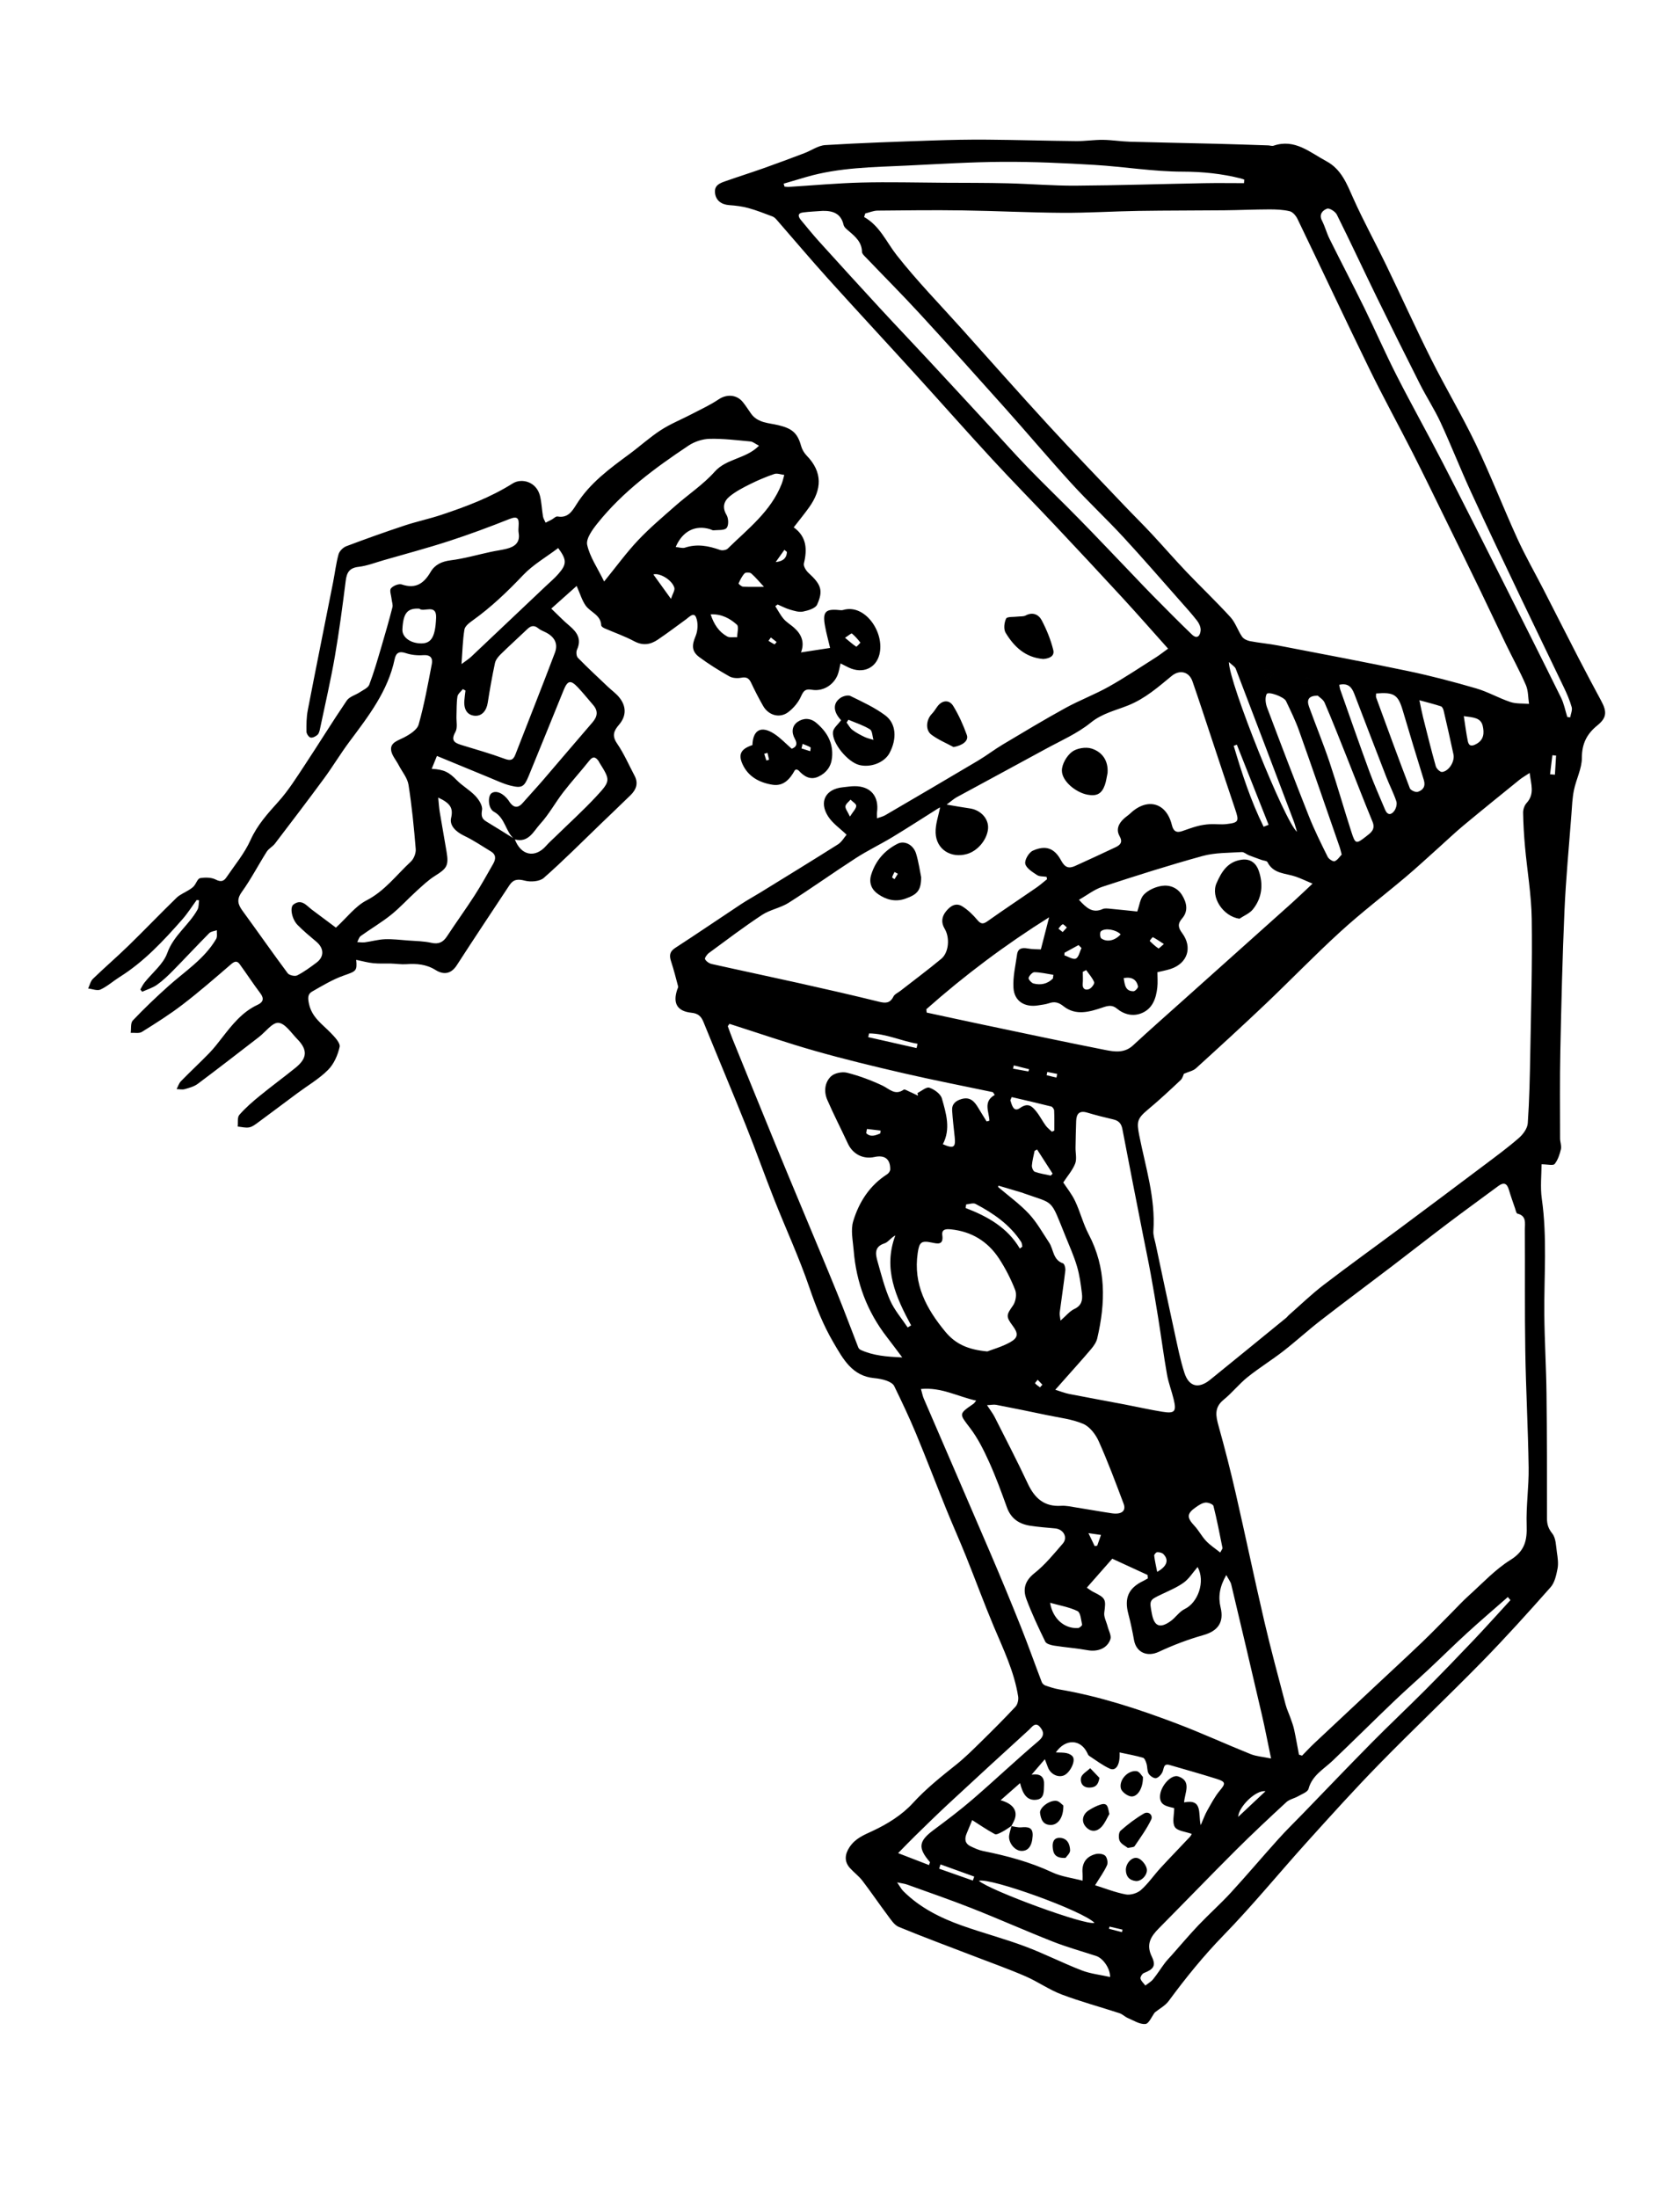 <?xml version="1.0" encoding="utf-8"?>
<!-- Generator: Adobe Illustrator 16.0.1, SVG Export Plug-In . SVG Version: 6.00 Build 0)  -->
<!DOCTYPE svg PUBLIC "-//W3C//DTD SVG 1.1//EN" "http://www.w3.org/Graphics/SVG/1.1/DTD/svg11.dtd">
<svg xmlns="http://www.w3.org/2000/svg" xmlns:xlink="http://www.w3.org/1999/xlink" version="1.1" id="Layer_1" x="0px" y="0px" width="224px" height="293px" viewBox="185.5 249.5 224 293" xml:space="preserve">
<path d="M298.378,360.767c-0.839-0.813-1.868-1.503-2.474-2.46c-1.239-1.957-0.307-3.639,1.969-3.862  c0.516-0.05,1.032-0.141,1.548-0.146c2.148-0.02,3.307,1.333,3.015,3.48c-0.026,0.19-0.003,0.388-0.003,0.799  c0.429-0.156,0.787-0.229,1.085-0.403c4.131-2.414,8.261-4.829,12.374-7.274c1.132-0.672,2.18-1.484,3.31-2.158  c2.767-1.651,5.527-3.313,8.351-4.865c1.886-1.036,3.92-1.799,5.795-2.851c2.146-1.202,4.191-2.582,6.271-3.898  c0.497-0.314,0.958-0.684,1.625-1.164c-2.049-2.289-4.02-4.539-6.043-6.74c-2.992-3.252-6.011-6.481-9.04-9.698  c-2.783-2.956-5.634-5.849-8.387-8.833c-3.437-3.725-6.789-7.524-10.198-11.272c-3.89-4.276-7.826-8.51-11.697-12.802  c-2.32-2.573-4.553-5.226-6.832-7.836c-0.151-0.173-0.341-0.351-0.549-0.429c-1.064-0.398-2.125-0.823-3.22-1.122  c-0.824-0.225-1.692-0.33-2.547-0.389c-1.059-0.073-1.787-0.634-1.895-1.622c-0.119-1.078,0.711-1.328,1.463-1.593  c1.683-0.593,3.386-1.127,5.067-1.724c1.802-0.638,3.591-1.31,5.379-1.986c0.937-0.354,1.842-1.02,2.791-1.078  c4.77-0.292,9.549-0.449,14.327-0.614c2.428-0.083,4.858-0.132,7.289-0.111c3.943,0.032,7.888,0.154,11.832,0.194  c1.191,0.012,2.387-0.181,3.577-0.168c1.191,0.013,2.38,0.213,3.57,0.248c3.88,0.112,7.762,0.179,11.644,0.277  c2.272,0.057,4.548,0.139,6.82,0.213c0.238,0.008,0.503,0.114,0.711,0.043c2.835-0.969,4.829,0.883,7.03,2.059  c2.023,1.081,2.747,3.042,3.617,4.989c1.333,2.981,2.914,5.85,4.337,8.791c2.027,4.192,3.943,8.439,6.028,12.602  c1.912,3.815,4.109,7.489,5.953,11.336c1.979,4.135,3.641,8.422,5.544,12.596c1.059,2.32,2.333,4.541,3.499,6.813  c1.545,3.011,3.069,6.032,4.623,9.039c1.004,1.943,2.032,3.873,3.069,5.798c0.779,1.448,0.718,2.245-0.53,3.254  c-1.4,1.133-2.059,2.434-2.06,4.321c0,1.431-0.759,2.848-1.056,4.297c-0.221,1.07-0.26,2.18-0.342,3.275  c-0.322,4.254-0.731,8.506-0.92,12.767c-0.273,6.219-0.422,12.445-0.552,18.669c-0.082,3.911-0.038,7.825-0.036,11.736  c0,0.475,0.22,0.977,0.115,1.412c-0.165,0.697-0.403,1.441-0.839,1.982c-0.196,0.242-0.943,0.041-1.746,0.041  c0,1.403-0.188,3.028,0.035,4.595c0.733,5.137,0.289,10.282,0.335,15.425c0.03,3.517,0.249,7.029,0.291,10.545  c0.066,5.545,0.068,11.093,0.063,16.639c-0.001,0.794,0.185,1.354,0.711,2.021c0.49,0.617,0.488,1.654,0.615,2.52  c0.105,0.713,0.216,1.47,0.082,2.159c-0.167,0.858-0.377,1.853-0.925,2.472c-2.985,3.372-6.005,6.72-9.154,9.937  c-4.51,4.605-9.196,9.037-13.704,13.646c-3.285,3.358-6.438,6.853-9.588,10.342c-3.736,4.141-7.271,8.474-11.157,12.468  c-2.677,2.75-5.054,5.689-7.316,8.759c-0.461,0.625-1.228,1.025-1.853,1.529c-0.396,0.521-0.787,1.501-1.259,1.54  c-0.754,0.064-1.57-0.472-2.343-0.799c-0.387-0.165-0.707-0.509-1.101-0.638c-2.574-0.843-5.198-1.545-7.729-2.503  c-1.662-0.63-3.152-1.698-4.79-2.41c-2.186-0.951-4.438-1.75-6.663-2.607c-3.421-1.318-6.861-2.587-10.25-3.984  c-0.615-0.254-1.066-0.988-1.503-1.569c-1.14-1.516-2.201-3.09-3.354-4.596c-0.479-0.626-1.142-1.106-1.671-1.699  c-0.771-0.866-0.669-1.834-0.03-2.787c0.776-1.155,1.871-1.586,3.088-2.152c1.944-0.905,3.907-2.127,5.337-3.693  c1.769-1.937,3.759-3.519,5.776-5.127c1.145-0.912,2.19-1.954,3.238-2.98c1.588-1.559,3.163-3.129,4.68-4.755  c0.284-0.306,0.421-0.922,0.354-1.353c-0.52-3.318-1.979-6.314-3.268-9.377c-1.295-3.083-2.444-6.228-3.693-9.331  c-0.848-2.106-1.78-4.181-2.634-6.287c-1.361-3.36-2.652-6.753-4.046-10.102c-0.887-2.132-1.881-4.221-2.892-6.298  c-0.159-0.327-0.632-0.568-1.011-0.706c-0.519-0.188-1.084-0.287-1.637-0.34c-2.965-0.279-4.158-2.547-5.45-4.751  c-1.358-2.318-2.331-4.768-3.202-7.316c-1.363-3.995-3.148-7.845-4.703-11.777c-1.291-3.265-2.462-6.576-3.769-9.837  c-1.851-4.62-3.787-9.205-5.662-13.814c-0.303-0.747-0.724-1.12-1.574-1.208c-1.916-0.2-2.523-1.241-1.925-3.069  c0.049-0.149,0.161-0.318,0.126-0.447c-0.292-1.112-0.578-2.229-0.934-3.321c-0.251-0.77-0.224-1.308,0.556-1.812  c2.936-1.9,5.82-3.878,8.738-5.806c0.853-0.563,1.754-1.052,2.624-1.588c3.455-2.129,6.917-4.247,10.346-6.416  C297.731,361.729,298.04,361.158,298.378,360.767z M320.374,492.893c-0.403,0.26-0.79,0.55-1.214,0.769  c-0.32,0.166-0.798,0.442-1.019,0.324c-1.083-0.587-2.104-1.29-3.015-1.869c-0.212,0.513-0.466,1.145-0.733,1.771  c-0.309,0.725-0.252,1.353,0.521,1.722c0.537,0.257,1.096,0.517,1.674,0.632c3.172,0.635,6.268,1.465,9.221,2.847  c1.218,0.568,2.622,0.731,4.035,1.104c0-0.493,0.021-0.726-0.003-0.952c-0.133-1.329,0.435-2.255,1.738-2.592  c0.398-0.104,1.023-0.034,1.285,0.221c0.261,0.257,0.39,0.932,0.235,1.271c-0.394,0.874-0.975,1.664-1.587,2.661  c1.312,0.41,2.679,0.959,4.098,1.225c0.627,0.115,1.526-0.157,2.011-0.585c0.97-0.854,1.714-1.961,2.596-2.923  c1.291-1.404,2.626-2.771,3.932-4.163c0.164-0.177,0.259-0.42,0.247-0.399c-0.827-0.306-1.911-0.377-2.25-0.917  c-0.381-0.605-0.088-1.635-0.088-2.52c-0.858-0.24-2.014-0.296-1.881-1.72c0.119-1.272,1.5-2.825,2.438-2.5  c1.822,0.631,0.832,2.213,0.765,3.458c2.521-0.495,1.853,1.493,2.213,3.036c0.382-0.866,0.573-1.427,0.862-1.932  c0.525-0.919,1.017-1.884,1.691-2.686c0.768-0.909,0.808-1.159-0.383-1.538c-2.089-0.663-4.203-1.246-6.306-1.862  c-0.808-0.237-0.746,0.359-0.931,0.854c-0.141,0.373-0.527,0.812-0.884,0.896c-0.276,0.065-0.804-0.285-0.985-0.591  c-0.222-0.367-0.157-0.896-0.289-1.332c-0.089-0.295-0.249-0.731-0.468-0.796c-1.006-0.292-2.042-0.474-3.122-0.708  c0.089,1.652-0.493,2.539-1.315,2.159c-0.973-0.449-1.845-1.117-2.748-1.708c-0.12-0.077-0.184-0.255-0.252-0.396  c-0.877-1.823-2.881-1.938-4.189-0.055c0.562,0.029,1.027-0.007,1.463,0.096c0.308,0.071,0.692,0.265,0.83,0.52  c0.348,0.643-0.451,2.143-1.23,2.451c-0.791,0.314-1.762-0.173-2.106-1.06c-0.116-0.301-0.229-0.602-0.419-1.102  c-0.645,0.751-1.116,1.301-1.771,2.062c1.33-0.209,1.715,0.432,1.664,1.365c-0.042,0.768,0.079,1.808-0.95,1.965  c-1.341,0.203-1.906-0.807-2.247-2.209c-0.917,0.809-1.659,1.462-2.596,2.285c1.687,0.467,2.251,1.394,1.897,2.478  c-0.109,0.339-0.309,0.648-0.466,0.973L320.374,492.893z M300.865,277.954c-0.05,0.158-0.1,0.316-0.15,0.475  c2.099,1.184,2.964,3.326,4.333,5.07c2.703,3.442,5.779,6.591,8.707,9.856c3.861,4.306,7.691,8.639,11.604,12.898  c3.291,3.583,6.674,7.08,10.022,10.607c1.206,1.27,2.457,2.497,3.652,3.776c1.562,1.675,3.062,3.411,4.642,5.069  c1.94,2.038,3.986,3.979,5.882,6.056c0.667,0.731,0.98,1.774,1.553,2.609c0.207,0.304,0.676,0.521,1.06,0.595  c1.25,0.238,2.524,0.343,3.773,0.584c5.783,1.114,11.573,2.202,17.339,3.411c3.041,0.638,6.055,1.433,9.039,2.302  c1.562,0.454,3.007,1.296,4.555,1.813c0.773,0.258,1.658,0.18,2.493,0.253c-0.127-0.837-0.088-1.746-0.413-2.498  c-0.803-1.859-1.787-3.64-2.671-5.466c-1.18-2.437-2.321-4.892-3.502-7.328c-1.58-3.261-3.176-6.513-4.773-9.765  c-1.37-2.791-2.723-5.59-4.133-8.361c-1.918-3.768-3.958-7.476-5.812-11.274c-3.237-6.63-6.365-13.313-9.569-19.959  c-0.203-0.421-0.627-0.921-1.036-1.02c-0.877-0.212-1.812-0.247-2.723-0.245c-1.993,0.005-3.985,0.099-5.979,0.119  c-3.822,0.038-7.646,0.021-11.468,0.082c-3.379,0.054-6.756,0.275-10.133,0.255c-4.427-0.025-8.853-0.257-13.278-0.321  c-3.789-0.055-7.579-0.013-11.368,0.027C301.96,277.581,301.413,277.822,300.865,277.954z M343.353,392.633  c-0.08,0.165-0.174,0.597-0.438,0.846c-1.406,1.322-2.818,2.643-4.301,3.878c-1.484,1.234-1.582,1.631-1.218,3.475  c0.834,4.218,2.186,8.363,1.888,12.757c-0.039,0.576,0.181,1.175,0.305,1.758c0.838,3.939,1.668,7.881,2.529,11.815  c0.392,1.789,0.741,3.598,1.304,5.335c0.605,1.868,1.896,2.164,3.43,0.924c3.407-2.758,6.801-5.532,10.196-8.303  c0.092-0.074,0.152-0.188,0.241-0.266c1.557-1.363,3.049-2.812,4.688-4.067c3.383-2.594,6.848-5.078,10.268-7.623  c3.734-2.78,7.464-5.57,11.185-8.371c1.555-1.171,3.128-2.325,4.593-3.604c0.557-0.484,1.132-1.271,1.18-1.957  c0.215-3.095,0.277-6.2,0.332-9.3c0.104-5.984,0.284-11.971,0.195-17.953c-0.047-3.205-0.604-6.401-0.895-9.605  c-0.137-1.509-0.228-3.026-0.253-4.542c-0.007-0.433,0.175-0.973,0.463-1.288c1.106-1.209,0.593-2.481,0.408-4.008  c-0.586,0.39-0.996,0.617-1.354,0.907c-2.497,2.021-4.996,4.04-7.467,6.095c-1.129,0.938-2.19,1.957-3.286,2.937  c-1.454,1.3-2.882,2.63-4.371,3.888c-2.889,2.439-5.904,4.735-8.695,7.279c-3.435,3.13-6.664,6.481-10.033,9.684  c-3.059,2.905-6.17,5.752-9.293,8.587C344.576,392.251,343.988,392.355,343.353,392.633z M358.696,483.396  c0.137,0.044,0.273,0.087,0.412,0.131c0.523-0.533,1.032-1.085,1.576-1.599c2.72-2.559,5.446-5.105,8.173-7.656  c2.09-1.956,4.194-3.896,6.265-5.874c1.326-1.27,2.599-2.594,3.894-3.894c0.759-0.759,1.48-1.556,2.277-2.271  c1.835-1.646,3.545-3.513,5.61-4.799c1.924-1.197,2.221-2.619,2.15-4.631c-0.087-2.548,0.304-5.108,0.266-7.662  c-0.076-5.188-0.364-10.375-0.448-15.563c-0.087-5.395-0.022-10.789-0.058-16.186c-0.006-0.812,0.261-1.821-0.995-2.118  c-0.156-0.037-0.231-0.472-0.32-0.729c-0.282-0.823-0.576-1.645-0.822-2.479c-0.254-0.859-0.699-0.989-1.401-0.47  c-2.261,1.675-4.539,3.322-6.784,5.017c-2.441,1.844-4.847,3.735-7.279,5.591c-3.203,2.439-6.437,4.841-9.62,7.307  c-1.701,1.318-3.292,2.78-4.992,4.1c-1.552,1.203-3.233,2.237-4.765,3.467c-1.138,0.913-2.06,2.094-3.192,3.014  c-1.279,1.04-1.032,2.183-0.659,3.518c0.825,2.958,1.589,5.937,2.274,8.93c1.303,5.68,2.49,11.386,3.812,17.062  c0.866,3.726,1.875,7.419,2.843,11.119c0.159,0.609,0.44,1.188,0.649,1.784c0.18,0.513,0.377,1.024,0.491,1.553  C358.291,481.162,358.483,482.281,358.696,483.396z M325.104,366.699c-0.02-0.105-0.038-0.211-0.059-0.317  c-0.432-0.071-0.945-0.019-1.276-0.239c-0.61-0.408-1.432-0.904-1.566-1.499c-0.113-0.502,0.479-1.512,1.006-1.747  c1.635-0.731,2.843-0.427,3.773,1.305c0.512,0.952,1.026,1.105,1.855,0.734c1.806-0.807,3.594-1.653,5.386-2.492  c0.654-0.307,1.01-0.675,0.557-1.481c-0.504-0.897-0.129-1.698,0.586-2.349c0.266-0.241,0.573-0.436,0.833-0.682  c2.272-2.151,4.819-1.457,5.55,1.543c0.196,0.806,0.589,1.081,1.37,0.814c0.679-0.231,1.352-0.486,2.043-0.667  c0.528-0.139,1.08-0.225,1.626-0.255c0.743-0.041,1.499,0.069,2.234-0.016c1.652-0.193,1.713-0.37,1.163-1.991  c-1.051-3.1-2.068-6.211-3.103-9.317c-0.856-2.574-1.693-5.155-2.584-7.717c-0.458-1.317-1.721-1.587-2.77-0.725  c-1.8,1.479-3.514,3-5.773,3.916c-1.673,0.677-3.482,1.062-5.017,2.309c-1.787,1.452-3.989,2.402-6.037,3.522  c-3.939,2.155-7.898,4.273-11.842,6.421c-0.379,0.206-0.702,0.511-1.339,0.983c1.281,0.213,2.169,0.381,3.062,0.504  c1.503,0.207,2.595,1.418,2.453,2.757c-0.152,1.443-1.374,2.904-2.773,3.315c-2.149,0.632-4.128-0.592-4.213-2.804  c-0.043-1.145,0.391-2.309,0.595-3.392c0.056-0.027-0.12,0.041-0.275,0.139c-2.024,1.271-4.028,2.577-6.074,3.813  c-1.603,0.97-3.305,1.781-4.877,2.796c-3.013,1.945-5.933,4.036-8.96,5.957c-1.092,0.692-2.484,0.917-3.561,1.625  c-2.421,1.596-4.737,3.352-7.075,5.07c-0.257,0.189-0.595,0.673-0.517,0.823c0.153,0.294,0.546,0.568,0.887,0.644  c3.847,0.864,7.706,1.671,11.554,2.531c3.58,0.799,7.157,1.61,10.717,2.491c0.891,0.221,1.503,0.241,1.962-0.681  c0.16-0.322,0.602-0.505,0.916-0.75c1.821-1.42,3.675-2.801,5.453-4.272c1.035-0.856,1.171-2.839,0.456-4.025  c-0.481-0.798-0.407-1.581,0.193-2.323c0.591-0.729,1.321-1.183,2.177-0.645c0.745,0.47,1.411,1.117,1.981,1.795  c0.47,0.559,0.768,0.605,1.365,0.18c2.138-1.518,4.325-2.964,6.482-4.454C324.157,367.5,324.62,367.084,325.104,366.699z   M315.663,436.203c-2.473-0.542-4.649-1.812-7.369-1.551c0.156,0.544,0.223,0.928,0.373,1.275c2.965,6.886,5.954,13.76,8.904,20.649  c1.394,3.255,2.748,6.526,4.061,9.814c0.969,2.428,1.835,4.895,2.77,7.334c0.072,0.19,0.293,0.391,0.488,0.457  c0.604,0.208,1.218,0.41,1.845,0.518c5.405,0.921,10.59,2.625,15.693,4.562c3.31,1.255,6.53,2.738,9.816,4.058  c0.769,0.309,1.639,0.36,2.732,0.588c-0.455-2.183-0.804-4.01-1.224-5.82c-1.343-5.794-2.706-11.583-4.085-17.368  c-0.092-0.385-0.373-0.725-0.662-1.266c-0.904,1.559-1.098,2.917-0.759,4.316c0.479,1.975-0.349,3.14-2.297,3.69  c-2.033,0.575-4.036,1.336-5.95,2.231c-1.513,0.708-2.994,0.112-3.296-1.567c-0.211-1.174-0.455-2.345-0.76-3.497  c-0.56-2.115,0.024-3.446,1.995-4.389c0.211-0.102,0.408-0.229,0.612-0.342c-0.017-0.152-0.032-0.306-0.05-0.457  c-1.625-0.749-3.252-1.497-4.696-2.163c-1.229,1.396-2.284,2.597-3.396,3.86c0.341,0.228,0.585,0.431,0.86,0.565  c1.679,0.825,1.707,0.988,1.467,2.764c-0.078,0.574,0.287,1.208,0.439,1.816c0.147,0.583,0.542,1.258,0.377,1.735  c-0.428,1.24-1.718,1.695-3.037,1.456c-1.475-0.268-2.979-0.374-4.461-0.608c-0.422-0.066-1.033-0.229-1.182-0.53  c-0.91-1.861-1.799-3.743-2.521-5.683c-0.489-1.315-0.2-2.438,1.07-3.441c1.419-1.121,2.592-2.572,3.787-3.953  c0.703-0.812,0.092-1.919-1.023-2.022c-1.11-0.104-2.229-0.184-3.329-0.354c-1.471-0.227-2.558-0.948-3.096-2.438  c-0.741-2.057-1.495-4.114-2.396-6.104c-0.706-1.557-1.488-3.127-2.517-4.479c-1.452-1.913-1.562-1.842,0.435-3.225  C315.376,436.578,315.436,436.47,315.663,436.203z M309.014,384.027c0.015,0.15,0.027,0.299,0.041,0.449  c2.473,0.531,4.941,1.071,7.416,1.59c5.458,1.145,10.912,2.313,16.385,3.392c1.244,0.246,2.567,0.451,3.7-0.596  c2.307-2.129,4.661-4.203,7-6.296c4.726-4.229,9.453-8.452,14.175-12.684c0.872-0.783,1.716-1.6,2.776-2.592  c-0.938-0.396-1.572-0.702-2.231-0.932c-1.351-0.47-2.989-0.344-3.782-1.941c-0.086-0.174-0.495-0.185-0.752-0.277  c-0.576-0.208-1.156-0.41-1.728-0.634c-0.327-0.129-0.648-0.445-0.957-0.425c-1.741,0.116-3.547,0.064-5.206,0.521  c-4.486,1.234-8.928,2.649-13.352,4.099c-1.089,0.356-2.045,1.12-3.136,1.738c0.985,1.091,1.811,1.839,3.159,1.237  c0.271-0.121,0.635-0.076,0.948-0.046c1.29,0.119,2.577,0.261,3.664,0.374c0.289-0.792,0.378-1.745,0.898-2.273  c0.588-0.598,1.533-1.015,2.379-1.145c1.039-0.159,2.081,0.242,2.688,1.216c0.634,1.013,0.87,2.142,0.019,3.122  c-0.648,0.745-0.519,1.251,0.014,1.973c1.4,1.902,0.697,4.013-1.533,4.757c-0.56,0.186-1.146,0.286-1.777,0.438  c0,0.693,0.061,1.371-0.014,2.034c-0.158,1.439-0.62,2.807-2.049,3.412c-1.156,0.491-2.353,0.221-3.347-0.598  c-0.608-0.501-1.144-0.397-1.862-0.153c-1.743,0.59-3.6,1.155-5.254-0.16c-0.661-0.526-1.196-0.652-1.943-0.393  c-0.447,0.155-0.935,0.2-1.404,0.279c-1.807,0.303-3.21-0.537-3.32-2.33c-0.091-1.469,0.271-2.969,0.479-4.45  c0.115-0.838,0.683-0.938,1.429-0.8c0.633,0.117,1.292,0.095,1.743,0.122c0.408-1.586,0.755-2.934,1.102-4.281  C319.561,375.426,314.117,379.503,309.014,384.027z M318.134,395.456c-0.083-0.124-0.166-0.247-0.249-0.371  c-3.953-0.831-7.921-1.602-11.855-2.51c-3.966-0.915-7.927-1.872-11.841-2.984c-3.842-1.091-7.622-2.4-11.43-3.614  c-0.073,0.106-0.146,0.213-0.22,0.319c0.217,0.586,0.418,1.178,0.654,1.757c1.908,4.695,3.815,9.39,5.736,14.078  c1.148,2.805,2.321,5.599,3.485,8.396c1.561,3.755,3.144,7.5,4.676,11.267c0.985,2.422,1.892,4.875,2.844,7.311  c0.053,0.135,0.186,0.274,0.317,0.335c1.685,0.772,3.467,0.91,5.548,1.003c-0.813-1.079-1.416-1.899-2.04-2.703  c-2.645-3.409-4.093-7.28-4.436-11.564c-0.104-1.302-0.421-2.713-0.061-3.896c0.771-2.541,2.19-4.764,4.525-6.254  c0.199-0.128,0.407-0.424,0.41-0.644c0.017-1.384-0.732-1.956-2.099-1.656c-1.526,0.334-2.897-0.382-3.552-1.796  c-0.901-1.946-1.891-3.854-2.743-5.821c-0.471-1.087-0.351-2.316,0.488-3.125c0.464-0.447,1.493-0.657,2.145-0.491  c1.612,0.41,3.199,1,4.707,1.708c0.941,0.441,1.675,1.375,2.854,0.55c0.128-0.09,0.504,0.153,0.755,0.263  c0.389,0.17,0.768,0.359,1.151,0.54c-0.024-0.118-0.051-0.236-0.074-0.354c0.536-0.261,1.182-0.846,1.584-0.711  c0.659,0.223,1.493,0.818,1.667,1.424c0.573,2.007,1.209,4.078,0.131,6.11c1.443,0.63,1.724,0.429,1.582-0.938  c-0.123-1.188-0.271-2.373-0.343-3.564c-0.051-0.843,0.457-1.289,1.248-1.519c1.198-0.347,1.766,0.375,2.28,1.246  c0.347,0.586,0.713,1.158,1.068,1.737c0.124-0.031,0.248-0.062,0.372-0.093C317.383,397.694,316.536,396.35,318.134,395.456z   M327.267,407.122c0.444,0.685,1.134,1.531,1.586,2.489c0.681,1.438,1.064,3.022,1.805,4.426c2.362,4.481,2.25,9.135,1.139,13.875  c-0.12,0.514-0.473,1.012-0.823,1.427c-1.147,1.358-2.346,2.676-3.523,4.009c-0.379,0.429-0.759,0.855-1.247,1.407  c0.726,0.224,1.281,0.447,1.857,0.562c2.452,0.479,4.911,0.923,7.365,1.391c1.688,0.322,3.363,0.707,5.06,0.98  c1.638,0.265,1.892-0.027,1.514-1.62c-0.267-1.124-0.7-2.214-0.9-3.348c-0.443-2.515-0.774-5.049-1.178-7.57  c-0.312-1.964-0.646-3.925-1.003-5.879c-0.315-1.728-0.681-3.443-1.019-5.166c-0.924-4.701-1.856-9.401-2.75-14.108  c-0.142-0.738-0.494-1.112-1.206-1.278c-1.166-0.271-2.33-0.562-3.477-0.907c-1.028-0.31-1.438,0.134-1.476,1.086  c-0.047,1.191-0.067,2.385-0.088,3.576c-0.013,0.718,0.195,1.512-0.048,2.134C328.511,405.487,327.842,406.243,327.267,407.122z   M295.196,277.61c-0.873,0.066-1.75,0.098-2.617,0.208c-0.768,0.098-0.675,0.547-0.295,1.006c0.811,0.979,1.612,1.967,2.464,2.909  c2.667,2.948,5.345,5.888,8.041,8.81c2.187,2.37,4.414,4.704,6.61,7.066c2.659,2.861,5.308,5.734,7.959,8.604  c1.729,1.873,3.42,3.784,5.192,5.614c2.246,2.317,4.578,4.55,6.837,6.854c2.365,2.414,4.688,4.87,7.029,7.308  c0.956,0.996,1.899,2.006,2.871,2.987c1.699,1.715,3.394,3.438,5.137,5.107c0.727,0.695,1.116,0.11,1.162-0.565  c0.028-0.416-0.202-0.925-0.472-1.272c-0.73-0.941-1.535-1.826-2.326-2.719c-2.498-2.821-4.959-5.676-7.518-8.441  c-2.244-2.425-4.663-4.689-6.892-7.129c-2.997-3.284-5.862-6.688-8.824-10.004c-3.771-4.222-7.553-8.433-11.385-12.598  c-2.372-2.578-4.848-5.06-7.271-7.591c-0.19-0.198-0.46-0.445-0.464-0.673c-0.019-1.314-0.887-2.048-1.77-2.799  c-0.269-0.228-0.612-0.499-0.684-0.806C297.629,277.958,296.575,277.588,295.196,277.61z M317.142,429.646  c0.723-0.281,1.96-0.62,3.05-1.229c1.094-0.611,1.092-1.177,0.333-2.192c-0.937-1.251-0.836-1.456,0.041-2.702  c0.363-0.519,0.52-1.479,0.296-2.055c-0.57-1.465-1.301-2.896-2.164-4.214c-1.498-2.281-3.665-3.604-6.416-3.882  c-0.593-0.061-1.254-0.055-1.142,0.778c0.183,1.335-0.605,1.15-1.396,0.985c-1.419-0.296-1.671-0.059-1.885,1.405  c-0.607,4.153,1.155,7.419,3.686,10.479C312.89,428.65,314.571,429.414,317.142,429.646z M386.892,462.796  c-0.114-0.138-0.229-0.273-0.346-0.412c-1.805,1.587-3.635,3.146-5.409,4.768c-1.731,1.582-3.398,3.233-5.111,4.837  c-1.565,1.464-3.182,2.876-4.729,4.357c-2.722,2.604-5.391,5.264-8.118,7.86c-1.197,1.14-2.724,1.942-3.209,3.747  c-0.115,0.428-0.896,0.701-1.399,0.992c-0.505,0.29-1.147,0.403-1.56,0.782c-2.281,2.104-4.55,4.228-6.748,6.419  c-3.439,3.431-6.811,6.931-10.23,10.38c-1.076,1.085-1.762,2.129-0.968,3.768c0.605,1.251,0.24,1.705-1.051,2.212  c-0.226,0.089-0.499,0.536-0.446,0.742c0.084,0.339,0.416,0.617,0.644,0.921c0.352-0.276,0.763-0.501,1.037-0.838  c0.556-0.685,1.023-1.438,1.554-2.145c0.285-0.379,0.621-0.721,0.938-1.075c1.184-1.334,2.333-2.701,3.562-3.992  c1.399-1.471,2.926-2.823,4.298-4.317c2.154-2.346,4.209-4.783,6.342-7.149c1.067-1.188,2.214-2.304,3.325-3.449  c3.046-3.145,6.068-6.311,9.146-9.424c2.322-2.351,4.732-4.61,7.064-6.95c2.22-2.229,4.404-4.492,6.571-6.771  C383.688,466.329,385.278,464.552,386.892,462.796z M317.101,436.808c0.452,0.691,0.776,1.099,1.007,1.554  c1.493,2.955,3.022,5.894,4.427,8.892c0.911,1.946,2.185,3.115,4.454,2.97c0.666-0.043,1.351,0.118,2.021,0.225  c1.578,0.247,3.149,0.537,4.729,0.771c1.3,0.192,1.938-0.307,1.577-1.271c-1.053-2.801-2.102-5.609-3.323-8.338  c-0.41-0.916-1.196-1.939-2.067-2.312c-1.496-0.638-3.189-0.819-4.808-1.161c-2.256-0.477-4.519-0.934-6.781-1.373  C318.016,436.699,317.669,436.781,317.101,436.808z M351.369,273.914c0.012-0.157,0.021-0.314,0.033-0.471  c-0.143-0.049-0.279-0.11-0.425-0.146c-2.558-0.646-5.117-0.911-7.79-0.915c-3.924-0.005-7.842-0.667-11.771-0.901  c-4.046-0.241-8.104-0.429-12.155-0.408c-4.295,0.021-8.589,0.297-12.882,0.501c-4.493,0.213-9.01,0.246-13.383,1.523  c-1.004,0.293-2.006,0.59-3.009,0.886c0.037,0.129,0.073,0.258,0.11,0.387c0.187,0.016,0.376,0.055,0.562,0.043  c3.235-0.198,6.467-0.497,9.704-0.579c3.657-0.093,7.318,0.006,10.977,0.027c2.835,0.016,5.671,0.004,8.504,0.072  c3.027,0.072,6.055,0.336,9.079,0.316c5.704-0.036,11.407-0.224,17.11-0.33C347.812,273.886,349.591,273.914,351.369,273.914z   M394.472,345.073c0.129,0.017,0.259,0.034,0.387,0.052c0.077-0.458,0.313-0.962,0.2-1.366c-0.259-0.914-0.646-1.799-1.058-2.66  c-1.903-3.992-3.847-7.964-5.747-11.958c-2.238-4.703-4.483-9.403-6.657-14.136c-1.396-3.042-2.62-6.165-4.024-9.203  c-0.802-1.732-1.856-3.345-2.722-5.051c-1.943-3.842-3.86-7.699-5.751-11.568c-1.801-3.688-3.529-7.411-5.36-11.083  c-0.201-0.403-0.984-0.896-1.293-0.784c-0.567,0.206-1.13,0.728-0.682,1.597c0.4,0.776,0.617,1.646,1.007,2.429  c1.526,3.071,3.118,6.11,4.631,9.189c1.476,3.007,2.814,6.083,4.337,9.067c1.991,3.909,4.143,7.738,6.154,11.637  c2.65,5.136,5.243,10.302,7.845,15.464c2.649,5.259,5.296,10.52,7.9,15.8C394.034,343.299,394.2,344.212,394.472,345.073z   M305.115,500.422c0.408,0.584,0.572,0.911,0.818,1.157c2.213,2.212,4.944,3.576,7.841,4.604c2.771,0.985,5.63,1.737,8.384,2.767  c2.561,0.956,5.009,2.212,7.559,3.198c1.188,0.459,2.5,0.594,3.795,0.885c0.023-1.158-0.957-2.508-1.841-2.797  c-1.932-0.632-3.897-1.177-5.786-1.919c-3.623-1.428-7.184-3.015-10.806-4.444c-2.853-1.127-5.755-2.123-8.64-3.164  C306.118,500.593,305.767,500.56,305.115,500.422z M364.391,363.414c-0.129-0.487-0.175-0.723-0.253-0.948  c-1.804-5.193-3.589-10.393-5.433-15.572c-0.48-1.349-1.119-2.645-1.734-3.941c-0.273-0.577-2.381-1.33-2.584-0.934  c-0.243,0.472-0.15,1.249,0.056,1.797c1.82,4.843,3.669,9.678,5.577,14.487c0.733,1.846,1.621,3.632,2.505,5.414  c0.146,0.297,0.729,0.669,0.933,0.584C363.861,364.131,364.145,363.667,364.391,363.414z M361.2,342.231  c-1.187,0.001-1.513,0.507-1.163,1.471c0.896,2.471,1.898,4.904,2.735,7.395c1.035,3.089,1.918,6.229,2.922,9.33  c0.519,1.602,0.618,1.614,1.949,0.573c0.612-0.479,1.292-0.924,0.859-1.966c-1.19-2.872-2.3-5.777-3.453-8.665  c-0.96-2.405-1.907-4.815-2.93-7.193C361.932,342.736,361.41,342.438,361.2,342.231z M318.628,407.546  c-0.015,0.062-0.029,0.122-0.044,0.183c1.379,1.18,2.872,2.253,4.103,3.569c1.057,1.132,1.826,2.533,2.693,3.835  c0.611,0.918,0.495,2.305,1.852,2.771c0.196,0.067,0.35,0.636,0.312,0.947c-0.22,1.884-0.508,3.758-0.753,5.638  c-0.031,0.245,0.05,0.506,0.112,1.047c0.732-0.633,1.218-1.258,1.854-1.555c0.975-0.453,1.104-1.21,1-2.059  c-0.148-1.217-0.312-2.45-0.659-3.62c-0.404-1.372-0.998-2.688-1.536-4.02c-2.076-5.116-1.395-4.229-5.603-5.732  c-0.037-0.013-0.071-0.036-0.109-0.048C320.777,408.184,319.702,407.864,318.628,407.546z M309.37,498.113  c0.044-0.128,0.088-0.257,0.131-0.386c-1.652-1.91-1.523-2.8,0.483-4.292c1.781-1.324,3.562-2.668,5.24-4.117  c2.945-2.543,5.774-5.223,8.741-7.739c0.824-0.699,0.722-1.256,0.199-1.873c-0.624-0.737-1.078,0.021-1.462,0.371  c-3.583,3.261-7.15,6.539-10.702,9.834c-1.512,1.402-2.981,2.85-4.458,4.288c-0.724,0.705-1.422,1.438-2.294,2.322  C306.754,497.103,308.062,497.608,309.37,498.113z M368.98,341.941c0,0.229-0.045,0.399,0.006,0.536  c1.479,4.039,2.955,8.081,4.493,12.099c0.104,0.27,0.765,0.565,1.052,0.477c0.703-0.215,1.076-0.732,0.812-1.582  c-0.959-3.08-1.891-6.169-2.807-9.262C371.915,342.11,371.391,341.742,368.98,341.941z M364.064,340.782  c0.061,0.288,0.078,0.484,0.143,0.665c1.287,3.639,2.552,7.287,3.882,10.91c0.63,1.716,1.382,3.386,2.088,5.074  c0.324,0.774,0.84,0.716,1.242,0.139c0.229-0.329,0.379-0.893,0.261-1.249c-0.362-1.091-0.902-2.122-1.32-3.196  c-1.444-3.712-2.866-7.432-4.294-11.15C365.737,341.123,365.264,340.512,364.064,340.782z M345.183,458.381  c-0.664,0.769-1.148,1.569-1.849,2.075c-0.89,0.646-1.941,1.077-2.944,1.556c-1.649,0.788-1.657,0.773-1.303,2.622  c0.315,1.645,1.057,1.971,2.458,0.99c0.688-0.48,1.186-1.29,1.916-1.642C345.234,463.131,346.245,460.319,345.183,458.381z   M374.752,342.841c0.216,1.01,0.336,1.668,0.499,2.315c0.546,2.167,1.081,4.338,1.688,6.488c0.091,0.321,0.571,0.783,0.833,0.759  c0.907-0.086,1.726-1.404,1.524-2.339c-0.416-1.951-0.859-3.897-1.311-5.841c-0.05-0.211-0.188-0.513-0.352-0.567  C376.786,343.375,375.913,343.16,374.752,342.841z M358.436,360.383c-0.185-0.605-0.283-1.012-0.432-1.401  c-2.568-6.781-5.139-13.562-7.735-20.332c-0.111-0.293-0.483-0.487-0.915-0.9C349.365,340.528,356.82,359.072,358.436,360.383z   M348.197,456.451c0.204-0.396,0.318-0.511,0.302-0.601c-0.378-1.874-0.735-3.753-1.203-5.604c-0.062-0.239-0.724-0.492-1.074-0.453  c-0.443,0.05-0.887,0.348-1.273,0.618c-1.226,0.852-1.223,1.379-0.197,2.472c0.581,0.621,0.979,1.413,1.563,2.03  C346.85,455.479,347.525,455.912,348.197,456.451z M306.524,426.45c0.151-0.092,0.305-0.186,0.457-0.276  c-2.014-3.745-3.774-7.532-2.102-11.99c-0.625,0.326-0.963,0.901-1.437,1.053c-1.387,0.44-1.219,1.417-0.941,2.395  c0.5,1.757,0.948,3.551,1.683,5.213C304.757,424.137,305.73,425.254,306.524,426.45z M331.431,505.81  c-1.625-1.632-13.839-6.031-15.419-5.604C317.439,501.489,330.341,506.238,331.431,505.81z M320.392,395.741  c-0.061,0.143-0.12,0.285-0.181,0.428c0.208,0.619,0.415,1.642,1.281,1.034c1.088-0.766,1.609-0.248,2.179,0.456  c0.472,0.584,0.812,1.271,1.256,1.882c0.225,0.309,0.546,0.545,0.824,0.814c0.107-0.05,0.215-0.099,0.322-0.146  c0-0.893,0.021-1.786-0.02-2.677c-0.009-0.19-0.22-0.494-0.391-0.537C323.913,396.553,322.15,396.152,320.392,395.741z   M325.508,463.15c0.36,2.158,1.938,3.48,3.738,3.366c0.197-0.013,0.56-0.34,0.534-0.451c-0.143-0.638-0.205-1.604-0.616-1.809  C328.073,463.723,326.818,463.52,325.508,463.15z M353.983,359.704c0.222-0.086,0.441-0.172,0.664-0.258  c-1.412-3.562-2.823-7.123-4.234-10.684c-0.139,0.053-0.277,0.106-0.416,0.16C351.092,352.604,352.272,356.254,353.983,359.704z   M380.672,344.963c0.197,1.257,0.326,2.302,0.535,3.33c0.148,0.728,0.589,0.687,1.162,0.365c1.002-0.561,1.035-1.468,0.833-2.375  C382.95,345.16,381.956,345.134,380.672,344.963z M321.478,415.93c0.111-0.083,0.223-0.166,0.333-0.25  c-0.05-0.213-0.045-0.461-0.157-0.634c-1.506-2.308-3.701-3.812-6.079-5.065c-0.317-0.168-0.831,0.035-1.254,0.066  c-0.023,0.159-0.047,0.318-0.07,0.479C317.162,411.648,319.818,413.116,321.478,415.93z M325.604,406.205  c0.082-0.087,0.163-0.174,0.245-0.261c-0.69-1.072-1.382-2.146-2.071-3.22c-0.11,0.062-0.223,0.122-0.332,0.185  c-0.129,0.651-0.312,1.301-0.361,1.959c-0.021,0.276,0.179,0.754,0.39,0.83C324.156,405.944,324.891,406.047,325.604,406.205z   M325.889,379.933c0.021-0.163,0.04-0.326,0.06-0.489c-0.839-0.131-1.679-0.335-2.521-0.351c-0.271-0.005-0.688,0.443-0.779,0.759  c-0.054,0.18,0.373,0.673,0.654,0.747C324.264,380.85,325.166,380.661,325.889,379.933z M307.709,389.208  c0.045-0.191,0.089-0.383,0.133-0.574c-2.177-0.358-4.212-1.373-6.465-1.38c-0.037,0.166-0.074,0.331-0.111,0.497  C303.414,388.236,305.562,388.722,307.709,389.208z M354.233,488.269c-1.293-0.204-3.605,2.106-3.641,3.422  C351.829,490.528,352.925,489.498,354.233,488.269z M334.921,374.048c-0.608-0.625-2.062-0.903-2.634-0.406  c-0.157,0.136-0.124,0.823,0.046,0.945C333.107,375.142,334.188,374.872,334.921,374.048z M339.791,459.03  c1.348-0.758,1.583-1.606,0.822-2.374c-0.183-0.186-0.548-0.258-0.824-0.248c-0.146,0.006-0.414,0.315-0.396,0.462  C339.473,457.552,339.633,458.224,339.791,459.03z M330.323,378.812c-0.15,0.078-0.301,0.156-0.451,0.234  c0,0.53,0.038,1.064-0.01,1.59c-0.063,0.704,0.371,0.899,0.858,0.707c0.313-0.123,0.748-0.714,0.669-0.914  C331.157,379.842,330.695,379.345,330.323,378.812z M335.327,379.877c0.142,0.93,0.228,1.768,1.319,1.753  c0.212-0.002,0.633-0.474,0.594-0.646C337.033,380.086,336.431,379.68,335.327,379.877z M310.905,498.026  c-0.062,0.188-0.125,0.38-0.188,0.569c1.498,0.527,2.996,1.056,4.495,1.582c0.062-0.177,0.123-0.354,0.187-0.529  C313.9,499.107,312.402,498.566,310.905,498.026z M329.701,375.875c-0.132-0.132-0.265-0.265-0.396-0.397  c-0.622,0.341-1.245,0.682-1.868,1.023c-0.009,0.115-0.017,0.229-0.023,0.345c0.52,0.168,1.149,0.596,1.527,0.433  C329.324,377.112,329.458,376.367,329.701,375.875z M298.826,358.348c0.432-0.687,0.824-1.049,0.84-1.426  c0.011-0.266-0.491-0.553-0.764-0.831c-0.24,0.294-0.639,0.569-0.676,0.887C298.188,357.3,298.506,357.665,298.826,358.348z   M340.682,375.337c-0.59-0.382-1.013-0.679-1.468-0.913c-0.046-0.023-0.437,0.486-0.42,0.502c0.361,0.363,0.743,0.713,1.166,0.999  C340.016,375.963,340.314,375.643,340.682,375.337z M392.176,352.709c0.216,0.019,0.431,0.037,0.646,0.056  c0.053-0.849,0.104-1.698,0.156-2.546c-0.165-0.015-0.33-0.03-0.495-0.045C392.38,351.019,392.278,351.864,392.176,352.709z   M331.456,455.591c0.113-0.017,0.227-0.033,0.339-0.051c0.15-0.428,0.301-0.856,0.503-1.433c-0.542-0.077-0.975-0.14-1.672-0.238  C330.98,454.604,331.219,455.098,331.456,455.591z M354.495,340.09c0.404-0.331,0.634-0.519,0.862-0.706  c-0.327-0.226-0.632-0.523-0.993-0.646c-0.166-0.057-0.448,0.228-0.679,0.357C353.921,339.383,354.155,339.671,354.495,340.09z   M301.091,399.99c-0.032,0.188-0.064,0.377-0.096,0.563c0.574,0.561,1.226,0.312,1.88,0.028c0.015-0.126,0.029-0.251,0.044-0.377  C302.31,400.134,301.701,400.062,301.091,399.99z M360.664,340.658c-0.662-1.009-0.94-1.014-1.615-0.135  C359.665,340.575,360.165,340.616,360.664,340.658z M322.615,392.323c0.035-0.099,0.069-0.197,0.104-0.295  c-0.683-0.171-1.364-0.341-2.048-0.512c-0.033,0.145-0.065,0.291-0.1,0.436C321.254,392.076,321.935,392.199,322.615,392.323z   M327.188,373.747c0.226-0.245,0.395-0.429,0.562-0.613c-0.19-0.152-0.444-0.467-0.559-0.422c-0.229,0.089-0.382,0.374-0.564,0.578  C326.787,373.42,326.947,373.55,327.188,373.747z M326.358,393.144c0.034-0.164,0.068-0.328,0.104-0.492  c-0.439-0.087-0.882-0.174-1.322-0.261c-0.029,0.145-0.061,0.29-0.092,0.435C325.485,392.931,325.922,393.037,326.358,393.144z   M333.433,506.315c-0.021,0.098-0.044,0.194-0.065,0.293c0.575,0.147,1.148,0.298,1.725,0.446c0.026-0.11,0.052-0.223,0.078-0.334  C334.59,506.586,334.011,506.451,333.433,506.315z M324.166,434.436c0.105-0.118,0.211-0.236,0.316-0.355  c-0.208-0.22-0.417-0.44-0.625-0.66c-0.125,0.164-0.38,0.444-0.354,0.473C323.693,434.102,323.938,434.261,324.166,434.436z   M232.994,377.446c0.143,1.5-0.024,1.516-1.658,2.092c-1.478,0.521-2.856,1.355-4.228,2.14c-0.6,0.344-0.569,0.886-0.407,1.642  c0.389,1.814,1.785,2.709,2.92,3.884c0.511,0.53,1.273,1.33,1.162,1.843c-0.238,1.099-0.766,2.295-1.548,3.078  c-1.199,1.2-2.716,2.08-4.093,3.103c-1.727,1.282-3.443,2.578-5.177,3.852c-0.381,0.28-0.791,0.611-1.23,0.696  c-0.489,0.097-1.029-0.062-1.546-0.108c0.062-0.529-0.066-1.224,0.222-1.555c0.806-0.925,1.75-1.742,2.704-2.522  c1.575-1.287,3.22-2.489,4.8-3.769c1.562-1.267,1.625-2.377,0.222-3.811c-0.794-0.812-1.613-2.092-2.507-2.169  c-0.807-0.07-1.726,1.216-2.604,1.893c-2.711,2.088-5.412,4.19-8.154,6.238c-0.488,0.365-1.14,0.539-1.742,0.71  c-0.333,0.095-0.72,0.003-1.083-0.005c0.189-0.355,0.309-0.778,0.579-1.054c1.242-1.272,2.546-2.485,3.786-3.759  c0.61-0.627,1.146-1.331,1.686-2.023c1.347-1.728,2.688-3.45,4.756-4.406c0.702-0.324,0.909-0.797,0.366-1.519  c-0.958-1.272-1.829-2.61-2.767-3.898c-0.375-0.515-0.724-0.35-1.18,0.043c-2.105,1.815-4.206,3.643-6.409,5.333  c-1.733,1.33-3.593,2.502-5.449,3.66c-0.376,0.235-0.987,0.092-1.49,0.123c0.082-0.559-0.039-1.31,0.279-1.645  c1.494-1.576,3.072-3.078,4.688-4.531c2.243-2.018,4.857-3.659,6.43-6.343c0.176-0.301,0.068-0.768,0.091-1.158  c-0.342,0.124-0.78,0.152-1.012,0.386c-1.629,1.641-3.202,3.337-4.824,4.985c-0.67,0.681-1.371,1.352-2.146,1.902  c-0.583,0.413-1.309,0.625-1.971,0.926c-0.083-0.1-0.167-0.2-0.25-0.301c0.182-0.306,0.331-0.637,0.55-0.914  c1.035-1.311,2.508-2.456,3.041-3.942c0.851-2.37,2.895-3.731,4.03-5.788c0.192-0.348,0.148-0.825,0.214-1.242  c-0.106-0.015-0.212-0.03-0.318-0.044c-0.642,0.873-1.223,1.799-1.937,2.608c-2.504,2.843-5.081,5.614-8.33,7.652  c-0.865,0.542-1.642,1.25-2.556,1.675c-0.435,0.203-1.095-0.077-1.653-0.138c0.209-0.437,0.318-0.977,0.645-1.293  c1.542-1.496,3.176-2.896,4.715-4.395c2.162-2.105,4.25-4.287,6.414-6.391c0.468-0.455,1.13-0.709,1.693-1.07  c0.229-0.146,0.469-0.301,0.642-0.505c0.295-0.348,0.497-1.001,0.817-1.055c0.678-0.113,1.503-0.111,2.09,0.191  c0.678,0.348,1.066,0.225,1.413-0.284c1.113-1.638,2.419-3.197,3.22-4.98c0.908-2.023,2.304-3.546,3.738-5.146  c1.32-1.472,2.388-3.182,3.486-4.841c1.893-2.858,3.686-5.783,5.614-8.617c0.354-0.521,1.164-0.723,1.739-1.107  c0.452-0.302,1.094-0.572,1.259-1.006c0.623-1.636,1.104-3.327,1.603-5.008c0.522-1.759,1.025-3.525,1.484-5.302  c0.087-0.337-0.073-0.737-0.111-1.109c-0.05-0.487-0.305-1.148-0.084-1.417c0.287-0.352,1.043-0.656,1.442-0.521  c1.853,0.627,2.947-0.127,3.847-1.671c0.562-0.965,1.479-1.399,2.669-1.548c1.802-0.226,3.568-0.743,5.352-1.125  c0.703-0.151,1.42-0.241,2.117-0.417c1.074-0.271,1.82-0.819,1.6-2.106c-0.053-0.311-0.024-0.639-0.005-0.958  c0.057-0.921-0.086-1.351-1.205-0.906c-2.665,1.06-5.359,2.061-8.086,2.947c-2.877,0.935-5.805,1.714-8.713,2.552  c-1.109,0.32-2.21,0.753-3.344,0.885c-1.22,0.142-1.566,0.75-1.706,1.851c-0.427,3.365-0.865,6.732-1.445,10.074  c-0.56,3.22-1.299,6.41-1.972,9.61c-0.063,0.301-0.142,0.666-0.348,0.854c-0.239,0.22-0.665,0.431-0.936,0.361  c-0.24-0.062-0.532-0.513-0.535-0.795c-0.01-0.95-0.002-1.921,0.177-2.85c1.098-5.685,2.249-11.36,3.373-17.04  c0.247-1.245,0.392-2.516,0.728-3.735c0.119-0.43,0.601-0.916,1.03-1.078c2.567-0.972,5.156-1.893,7.762-2.758  c1.622-0.539,3.306-0.89,4.927-1.431c3.292-1.098,6.53-2.308,9.499-4.181c1.193-0.752,3.18-0.246,3.646,1.667  c0.216,0.886,0.242,1.818,0.395,2.723c0.049,0.291,0.23,0.559,0.351,0.837c0.264-0.132,0.53-0.259,0.791-0.398  c0.273-0.146,0.57-0.47,0.804-0.427c1.374,0.25,1.953-0.712,2.52-1.615c1.785-2.843,4.425-4.765,7.059-6.707  c1.41-1.04,2.714-2.234,4.179-3.185c1.288-0.835,2.74-1.417,4.108-2.131c1.217-0.635,2.479-1.213,3.613-1.976  c1.05-0.706,2.38-0.666,3.222,0.364c0.399,0.489,0.732,1.032,1.1,1.547c0.894,1.252,2.377,1.229,3.641,1.534  c1.776,0.429,2.542,0.999,3.023,2.754c0.129,0.469,0.407,0.951,0.747,1.3c2.158,2.221,2.024,4.518,0.328,6.895  c-0.62,0.869-1.3,1.695-2.053,2.669c1.724,1.237,1.818,2.924,1.356,4.812c-0.086,0.353,0.276,0.949,0.602,1.247  c1.674,1.533,2.017,2.341,1.159,4.244c-0.225,0.5-1.198,0.785-1.877,0.923c-0.544,0.11-1.18-0.097-1.747-0.261  c-0.566-0.165-1.096-0.452-1.642-0.685c-0.103,0.076-0.205,0.152-0.308,0.229c0.367,0.572,0.679,1.191,1.118,1.702  c0.383,0.447,0.921,0.757,1.37,1.152c1.014,0.892,1.451,1.973,0.938,3.307c1.318-0.202,2.562-0.393,3.881-0.595  c-0.215-0.916-0.5-1.933-0.687-2.968c-0.334-1.863,0.081-2.277,1.96-2.074c0.156,0.017,0.327,0.023,0.475-0.021  c2.907-0.859,5.568,3.007,4.824,5.94c-0.468,1.844-2.235,2.606-4.075,1.743c-0.34-0.16-0.67-0.338-1.103-0.558  c-0.153,0.622-0.215,1.091-0.384,1.518c-0.545,1.371-1.969,2.25-3.446,1.994c-0.872-0.151-1.111,0.147-1.448,0.898  c-0.357,0.795-0.996,1.553-1.697,2.084c-1.139,0.863-2.624,0.441-3.351-0.828c-0.574-1.002-1.104-2.033-1.595-3.078  c-0.283-0.602-0.609-0.814-1.306-0.681c-0.512,0.099-1.168,0.064-1.606-0.183c-1.381-0.781-2.737-1.625-4.01-2.569  c-1.052-0.78-0.976-1.634-0.485-2.796c0.308-0.731,0.358-1.781,0.062-2.499c-0.304-0.739-0.909-0.046-1.338,0.266  c-1.25,0.91-2.484,1.843-3.764,2.708c-0.98,0.662-1.986,0.832-3.142,0.213c-1.267-0.679-2.644-1.15-3.965-1.729  c-0.175-0.076-0.429-0.251-0.434-0.389c-0.057-1.415-1.455-1.74-2.092-2.66c-0.479-0.691-0.721-1.546-1.187-2.594  c-1.139,1.017-2.181,1.946-3.383,3.019c0.864,0.824,1.594,1.594,2.402,2.271c1.041,0.871,1.671,1.793,1.025,3.21  c-0.133,0.291-0.083,0.867,0.122,1.077c1.299,1.328,2.663,2.592,4.011,3.871c0.485,0.461,1.045,0.857,1.47,1.367  c0.999,1.203,1.009,2.511,0,3.686c-0.698,0.812-0.969,1.463-0.256,2.503c0.917,1.337,1.569,2.855,2.333,4.297  c0.536,1.012,0.21,1.858-0.541,2.591c-1.33,1.297-2.675,2.578-4.015,3.865c-2.501,2.405-4.946,4.873-7.549,7.161  c-0.55,0.483-1.75,0.57-2.526,0.366c-0.941-0.247-1.538-0.175-2.053,0.605c-2.35,3.558-4.719,7.104-7.032,10.686  c-0.664,1.028-1.619,1.371-2.824,0.617c-1.232-0.771-2.526-0.869-3.908-0.773c-0.669,0.046-1.349-0.066-2.024-0.085  c-0.784-0.022-1.575,0.035-2.353-0.047C234.527,377.82,233.783,377.608,232.994,377.446z M288.902,324.458  c-0.201-0.239-0.364-0.538-0.615-0.7c-0.239-0.154-0.569-0.167-0.86-0.241c0.079,0.376,0.059,0.991,0.258,1.073  c0.321,0.132,0.786-0.089,1.192-0.16c0.934-0.082,1.52-0.472,1.542-1.361c-0.111-0.092-0.222-0.184-0.333-0.275  C289.692,323.348,289.297,323.903,288.902,324.458z M254.135,361.353c0.802,2.192,2.703,2.588,4.192,0.885  c0.365-0.417,0.784-0.785,1.181-1.172c1.85-1.808,3.773-3.546,5.53-5.44c1.902-2.049,1.836-2.143,0.371-4.491  c-0.042-0.068-0.066-0.147-0.113-0.21c-0.384-0.521-0.727-0.653-1.211-0.044c-1.136,1.429-2.37,2.779-3.484,4.224  c-1.063,1.377-1.902,2.943-3.069,4.218c-0.889,0.971-1.562,2.593-3.423,2.059c-1.219-0.982-1.208-2.83-2.75-3.677  c-0.813-0.446-0.833-2.1-0.329-2.464c0.6-0.434,1.57-0.022,2.292,0.975c0.023,0.032,0.037,0.071,0.059,0.104  c0.519,0.782,1.091,1.035,1.811,0.215c0.888-1.012,1.807-1.996,2.686-3.016c2.21-2.567,4.395-5.155,6.611-7.717  c0.672-0.777,0.799-1.52,0.096-2.329c-0.679-0.781-1.324-1.594-2.034-2.345c-0.978-1.036-1.374-0.932-1.909,0.388  c-1.542,3.805-3.088,7.609-4.646,11.408c-0.608,1.482-0.907,1.678-2.454,1.291c-0.953-0.238-1.856-0.68-2.772-1.055  c-2.284-0.934-4.563-1.881-7.014-2.893c-0.146,0.359-0.406,1-0.697,1.718c1.698,0.087,2.331,0.478,3.331,1.502  c0.759,0.778,1.754,1.328,2.499,2.117c0.46,0.488,0.97,1.282,0.882,1.85c-0.118,0.756-0.069,1.169,0.571,1.553  C251.615,359.771,252.871,360.568,254.135,361.353z M230.29,373.154c1.483-1.36,2.591-2.864,4.08-3.632  c2.441-1.259,3.988-3.39,5.9-5.16c0.405-0.375,0.706-1.131,0.661-1.68c-0.235-2.863-0.514-5.729-0.962-8.565  c-0.145-0.916-0.852-1.741-1.301-2.608c-0.365-0.703-0.994-1.394-1.028-2.113c-0.045-0.939,0.945-1.187,1.709-1.584  c0.77-0.4,1.768-1.017,1.971-1.736c0.748-2.641,1.234-5.358,1.755-8.06c0.153-0.794-0.178-1.254-1.149-1.184  c-0.768,0.056-1.597-0.027-2.324-0.272c-0.893-0.302-1.307-0.019-1.479,0.796c-0.899,4.28-3.499,7.616-6.028,11.004  c-1.19,1.594-2.215,3.311-3.395,4.915c-2.146,2.919-4.344,5.8-6.542,8.681c-0.307,0.402-0.826,0.654-1.092,1.073  c-1.129,1.78-2.102,3.667-3.328,5.374c-0.722,1.005-0.514,1.667,0.109,2.52c2.017,2.761,3.971,5.567,6.013,8.308  c0.206,0.276,0.957,0.446,1.263,0.29c0.913-0.465,1.753-1.086,2.579-1.704c1.054-0.789,1.01-1.918-0.025-2.789  c-0.855-0.719-1.721-1.436-2.501-2.232c-0.771-0.788-1.057-2.34-0.553-2.72c1.084-0.818,1.729,0.132,2.465,0.685  C228.225,371.614,229.363,372.461,230.29,373.154z M266.052,327.014c1.643-2.018,2.977-3.858,4.524-5.497  c1.55-1.642,3.292-3.109,4.991-4.605c1.733-1.526,3.705-2.827,5.225-4.535c1.582-1.779,4.157-1.688,5.907-3.462  c-0.516-0.268-0.811-0.537-1.128-0.566c-1.819-0.166-3.647-0.397-5.466-0.353c-0.949,0.023-2.011,0.375-2.806,0.905  c-4.451,2.967-8.759,6.134-12.134,10.355c-0.664,0.83-1.553,2.039-1.375,2.865C264.138,323.734,265.167,325.202,266.052,327.014z   M247.565,341.551c-0.118-0.065-0.235-0.131-0.353-0.196c-0.251,0.33-0.665,0.634-0.721,0.994c-0.133,0.857-0.095,1.74-0.129,2.612  c-0.028,0.709,0.173,1.551-0.138,2.101c-0.718,1.269,0.019,1.507,0.948,1.792c1.861,0.57,3.738,1.101,5.562,1.775  c0.771,0.286,1.171,0.257,1.479-0.535c1.754-4.529,3.56-9.038,5.273-13.582c0.464-1.231-0.062-2.144-1.262-2.738  c-0.319-0.158-0.669-0.284-0.937-0.507c-0.539-0.449-0.98-0.385-1.466,0.081c-1.179,1.13-2.397,2.221-3.562,3.365  c-0.329,0.323-0.672,0.747-0.764,1.177c-0.376,1.752-0.687,3.52-0.964,5.291c-0.171,1.097-0.811,1.798-1.724,1.73  c-0.964-0.072-1.475-0.789-1.396-1.993C247.441,342.461,247.513,342.007,247.565,341.551z M243.928,355.817  c0.079,0.767,0.11,1.352,0.205,1.926c0.292,1.771,0.616,3.535,0.911,5.305c0.305,1.829,0.046,2.212-1.532,3.196  c-0.897,0.56-1.682,1.314-2.472,2.03c-1.148,1.041-2.193,2.206-3.399,3.172c-1.28,1.025-2.709,1.862-4.044,2.823  c-0.23,0.166-0.314,0.535-0.466,0.81c0.34,0.014,0.687,0.077,1.02,0.032c0.892-0.121,1.774-0.377,2.667-0.412  c1.028-0.039,2.064,0.09,3.094,0.168c1.031,0.079,2.083,0.083,3.084,0.308c0.984,0.221,1.58-0.062,2.108-0.869  c1.202-1.833,2.492-3.609,3.68-5.451c0.88-1.366,1.666-2.793,2.472-4.205c0.347-0.606,0.424-1.213-0.291-1.645  c-1.177-0.709-2.317-1.497-3.552-2.083c-1.227-0.583-1.985-1.434-1.768-2.371C245.949,357.242,245.581,356.583,243.928,355.817z   M259.927,322.555c-1.621,1.224-3.357,2.214-4.674,3.603c-2.097,2.209-4.269,4.288-6.747,6.057c-0.438,0.312-1.007,0.75-1.082,1.201  c-0.233,1.417-0.26,2.869-0.389,4.607c0.608-0.458,0.975-0.685,1.282-0.974c3.331-3.142,6.653-6.292,9.977-9.441  c0.55-0.521,1.136-1.013,1.635-1.581C261.096,324.701,261.081,324.122,259.927,322.555z M275.593,322.414  c0.45,0.039,0.894,0.202,1.245,0.085c1.613-0.533,3.132-0.238,4.668,0.307c0.292,0.104,0.815,0.028,1.024-0.177  c2.687-2.632,5.753-4.957,7.192-8.626c0.151-0.385,0.233-0.796,0.348-1.195c-0.446-0.051-0.943-0.255-1.329-0.125  c-1.091,0.368-2.162,0.822-3.194,1.335c-0.958,0.477-1.935,0.978-2.756,1.648c-0.759,0.62-1.038,1.449-0.417,2.484  c0.27,0.449,0.301,1.396,0.005,1.732c-0.307,0.349-1.141,0.245-1.748,0.308c-0.144,0.015-0.299-0.101-0.452-0.147  C278.221,319.444,276.508,320.278,275.593,322.414z M241.411,330.635c-1.623-0.089-2.147,0.605-2.258,2.753  c-0.05,0.96,0.888,1.752,2.207,1.865c1.567,0.133,2.176-0.659,2.288-3.411C243.725,329.912,241.979,331.167,241.411,330.635z   M280.248,331.389c0.436,1.321,1.093,2.331,2.199,2.946c0.355,0.197,0.888,0.076,1.34,0.1c0.004-0.57,0.25-1.407-0.031-1.66  C282.833,331.94,281.715,331.327,280.248,331.389z M287.361,327.722c-0.561-0.605-1.082-1.24-1.688-1.776  c-0.179-0.158-0.744-0.174-0.888-0.022c-0.355,0.372-0.59,0.869-0.809,1.346c-0.023,0.05,0.377,0.419,0.592,0.431  C285.466,327.751,286.369,327.722,287.361,327.722z M274.961,329.327c0.215-0.665,0.555-1.145,0.449-1.491  c-0.324-1.067-1.996-2.013-2.795-1.761C273.286,327.006,273.967,327.949,274.961,329.327z M298.169,334.515  c0.63,0.519,1.04,0.889,1.497,1.185c0.048,0.031,0.57-0.52,0.546-0.55c-0.337-0.437-0.709-0.856-1.131-1.209  C299.02,333.89,298.654,334.203,298.169,334.515z M288.282,334.477c-0.105,0.148-0.211,0.295-0.316,0.443  c0.266,0.162,0.525,0.338,0.806,0.469c0.037,0.017,0.183-0.203,0.278-0.313C288.794,334.876,288.538,334.676,288.282,334.477z   M285.822,348.818c0.069-2.036,1.176-2.634,2.924-1.49c0.819,0.535,1.504,1.275,2.313,1.978c0.653-0.232,0.796-0.651,0.415-1.337  c-0.464-0.835-0.387-1.721,0.389-2.253c0.751-0.516,1.667-0.534,2.449,0.118c1.461,1.218,2.326,2.71,2.122,4.685  c-0.122,1.178-0.765,2.013-1.799,2.5c-1.083,0.51-1.921-0.014-2.648-0.806c-0.073-0.08-0.204-0.106-0.299-0.153  c-0.087,0.049-0.188,0.069-0.219,0.127c-0.656,1.183-1.507,2.16-2.998,1.915c-1.718-0.282-3.204-1.064-3.968-2.739  C283.895,350.031,284.305,349.324,285.822,348.818z M292.517,348.658c-0.051,0.202-0.103,0.404-0.153,0.606  c0.388,0.124,0.776,0.248,1.165,0.372c0.016-0.179,0.102-0.478,0.036-0.516C293.237,348.928,292.87,348.805,292.517,348.658z   M287.829,349.859c-0.145,0.04-0.29,0.08-0.435,0.12c0.096,0.298,0.192,0.596,0.288,0.894c0.12-0.035,0.24-0.068,0.36-0.103  C287.971,350.466,287.9,350.163,287.829,349.859z M297.644,345.503c-1.073-1.14-1.129-2.281-0.048-2.996  c0.346-0.229,0.976-0.389,1.302-0.229c1.589,0.782,3.233,1.531,4.64,2.583c1.475,1.104,1.567,3.131,0.569,5.013  c-0.669,1.262-2.481,1.982-4.03,1.601c-1.524-0.375-3.656-2.906-3.515-4.4C296.611,346.551,297.227,346.081,297.644,345.503z   M298.624,345.442c-0.082,0.124-0.163,0.248-0.245,0.372c0.255,0.333,0.455,0.738,0.777,0.983c0.492,0.374,1.053,0.667,1.612,0.937  c0.373,0.181,0.793,0.263,1.192,0.389c-0.146-0.484-0.146-1.207-0.467-1.404C300.609,346.175,299.589,345.852,298.624,345.442z   M325.936,336.146c-0.335-1.367-0.885-2.709-1.539-3.958c-0.398-0.759-1.188-1.159-2.15-0.641c-0.288,0.155-0.689,0.097-1.038,0.143  c-0.544,0.073-1.42-0.014-1.558,0.263c-0.262,0.529-0.355,1.42-0.071,1.89c1.117,1.851,2.615,3.3,5.011,3.5  C325.31,337.294,326.151,337.025,325.936,336.146z M314.411,347.476c-0.479-1.337-1.073-2.659-1.812-3.868  c-0.555-0.908-1.539-0.768-2.155,0.121c-0.225,0.322-0.438,0.658-0.708,0.939c-0.745,0.775-0.877,2.14-0.057,2.759  c0.896,0.673,1.965,1.114,2.959,1.656C313.831,348.876,314.688,348.248,314.411,347.476z M355.357,339.384  c-0.327-0.226-0.632-0.523-0.993-0.646c-0.166-0.057-0.448,0.228-0.679,0.357c0.234,0.288,0.47,0.576,0.81,0.995  C354.899,339.759,355.129,339.572,355.357,339.384z M359.049,340.523c0.616,0.052,1.116,0.093,1.615,0.135  C360.002,339.649,359.724,339.645,359.049,340.523z M288.902,324.458c-0.201-0.239-0.364-0.538-0.615-0.7  c-0.239-0.154-0.569-0.167-0.86-0.241c0.079,0.376,0.059,0.991,0.258,1.073c0.321,0.132,0.786-0.089,1.19-0.16L288.902,324.458z   M308.322,366.432c-0.006,1.755-0.508,2.301-2.11,2.864c-1.337,0.47-2.55,0.136-3.621-0.602c-0.863-0.594-1.28-1.491-0.924-2.616  c0.592-1.869,1.783-3.224,3.505-4.104c0.932-0.477,2.12,0.13,2.481,1.335C307.992,364.443,308.155,365.629,308.322,366.432z   M305.215,365.974c-0.149-0.079-0.297-0.159-0.446-0.238c-0.112,0.235-0.245,0.464-0.319,0.71c-0.014,0.045,0.208,0.162,0.321,0.245  C304.918,366.452,305.066,366.213,305.215,365.974z M331.043,349.282c-0.773-0.246-1.979-0.046-2.617,0.441  c-0.698,0.534-1.335,1.628-1.341,2.482c-0.009,1.42,1.85,2.932,3.415,3.228c1.226,0.232,1.896-0.116,2.311-1.284  c0.185-0.516,0.246-1.074,0.364-1.613C333.29,350.883,332.459,349.733,331.043,349.282z M352.547,370.721  c1.249-1.545,1.416-3.37,0.77-5.194c-0.328-0.928-1.062-1.579-2.219-1.434c-1.895,0.237-2.725,1.603-3.398,3.146  c-0.799,1.832,0.852,4.402,3.057,4.727C351.361,371.559,352.108,371.264,352.547,370.721z M336.774,495.604  c0.782-1.161,1.624-2.307,2.221-3.562c0.267-0.561-0.339-1.173-0.984-0.794c-1.106,0.649-2.15,1.438-3.109,2.292  c-0.259,0.229-0.289,0.999-0.107,1.36c0.216,0.428,0.775,0.681,1.092,0.935C336.333,495.726,336.678,495.748,336.774,495.604z   M332.273,490.039c-0.562,0.171-1.102,0.457-1.599,0.771c-0.836,0.531-1.009,1.455-0.461,2.13c0.606,0.747,1.454,0.835,2.163,0.071  c0.466-0.503,0.734-1.188,1.037-1.701C333.223,490.555,333.269,489.735,332.273,490.039z M320.374,492.893  c-0.109,0.421-0.257,0.834-0.32,1.262c-0.136,0.927,0.699,2.003,1.564,2.065c0.95,0.068,1.479-0.617,1.566-1.97  c0.08-1.207-0.643-1.242-1.544-1.166c-0.425,0.035-0.863-0.104-1.297-0.164L320.374,492.893z M337.047,485.595  c-1.138-0.145-2.35,1.129-2.107,2.272c0.095,0.447,0.788,0.98,1.289,1.084c0.873,0.178,1.694-1.013,1.664-2.578  C337.747,486.23,337.432,485.644,337.047,485.595z M326.329,489.549c-0.95-0.089-2.25,0.938-2.155,1.624  c0.111,0.804,0.361,1.585,1.414,1.594c0.965,0.009,1.719-0.971,1.69-2.594C327.09,490.041,326.729,489.586,326.329,489.549z   M336.941,500.241c0.734,0.082,1.649-0.862,1.452-1.676c-0.131-0.541-0.683-1.22-1.188-1.376c-0.771-0.238-1.576,0.677-1.592,1.533  C335.612,499.617,336.077,500.146,336.941,500.241z M328.181,496.147c-0.026-0.811-0.365-1.628-1.374-1.663  c-0.777-0.028-0.997,0.55-0.949,1.23c0.057,0.833,0.307,1.514,1.715,1.442C327.707,496.948,328.194,496.54,328.181,496.147z   M330.858,485.199c-0.43,0.421-1.119,0.788-1.221,1.275c-0.129,0.624,0.193,1.339,1.147,1.31c0.737-0.022,1.142-0.296,1.308-1.295  C331.682,486.06,331.27,485.63,330.858,485.199z"/>
</svg>
